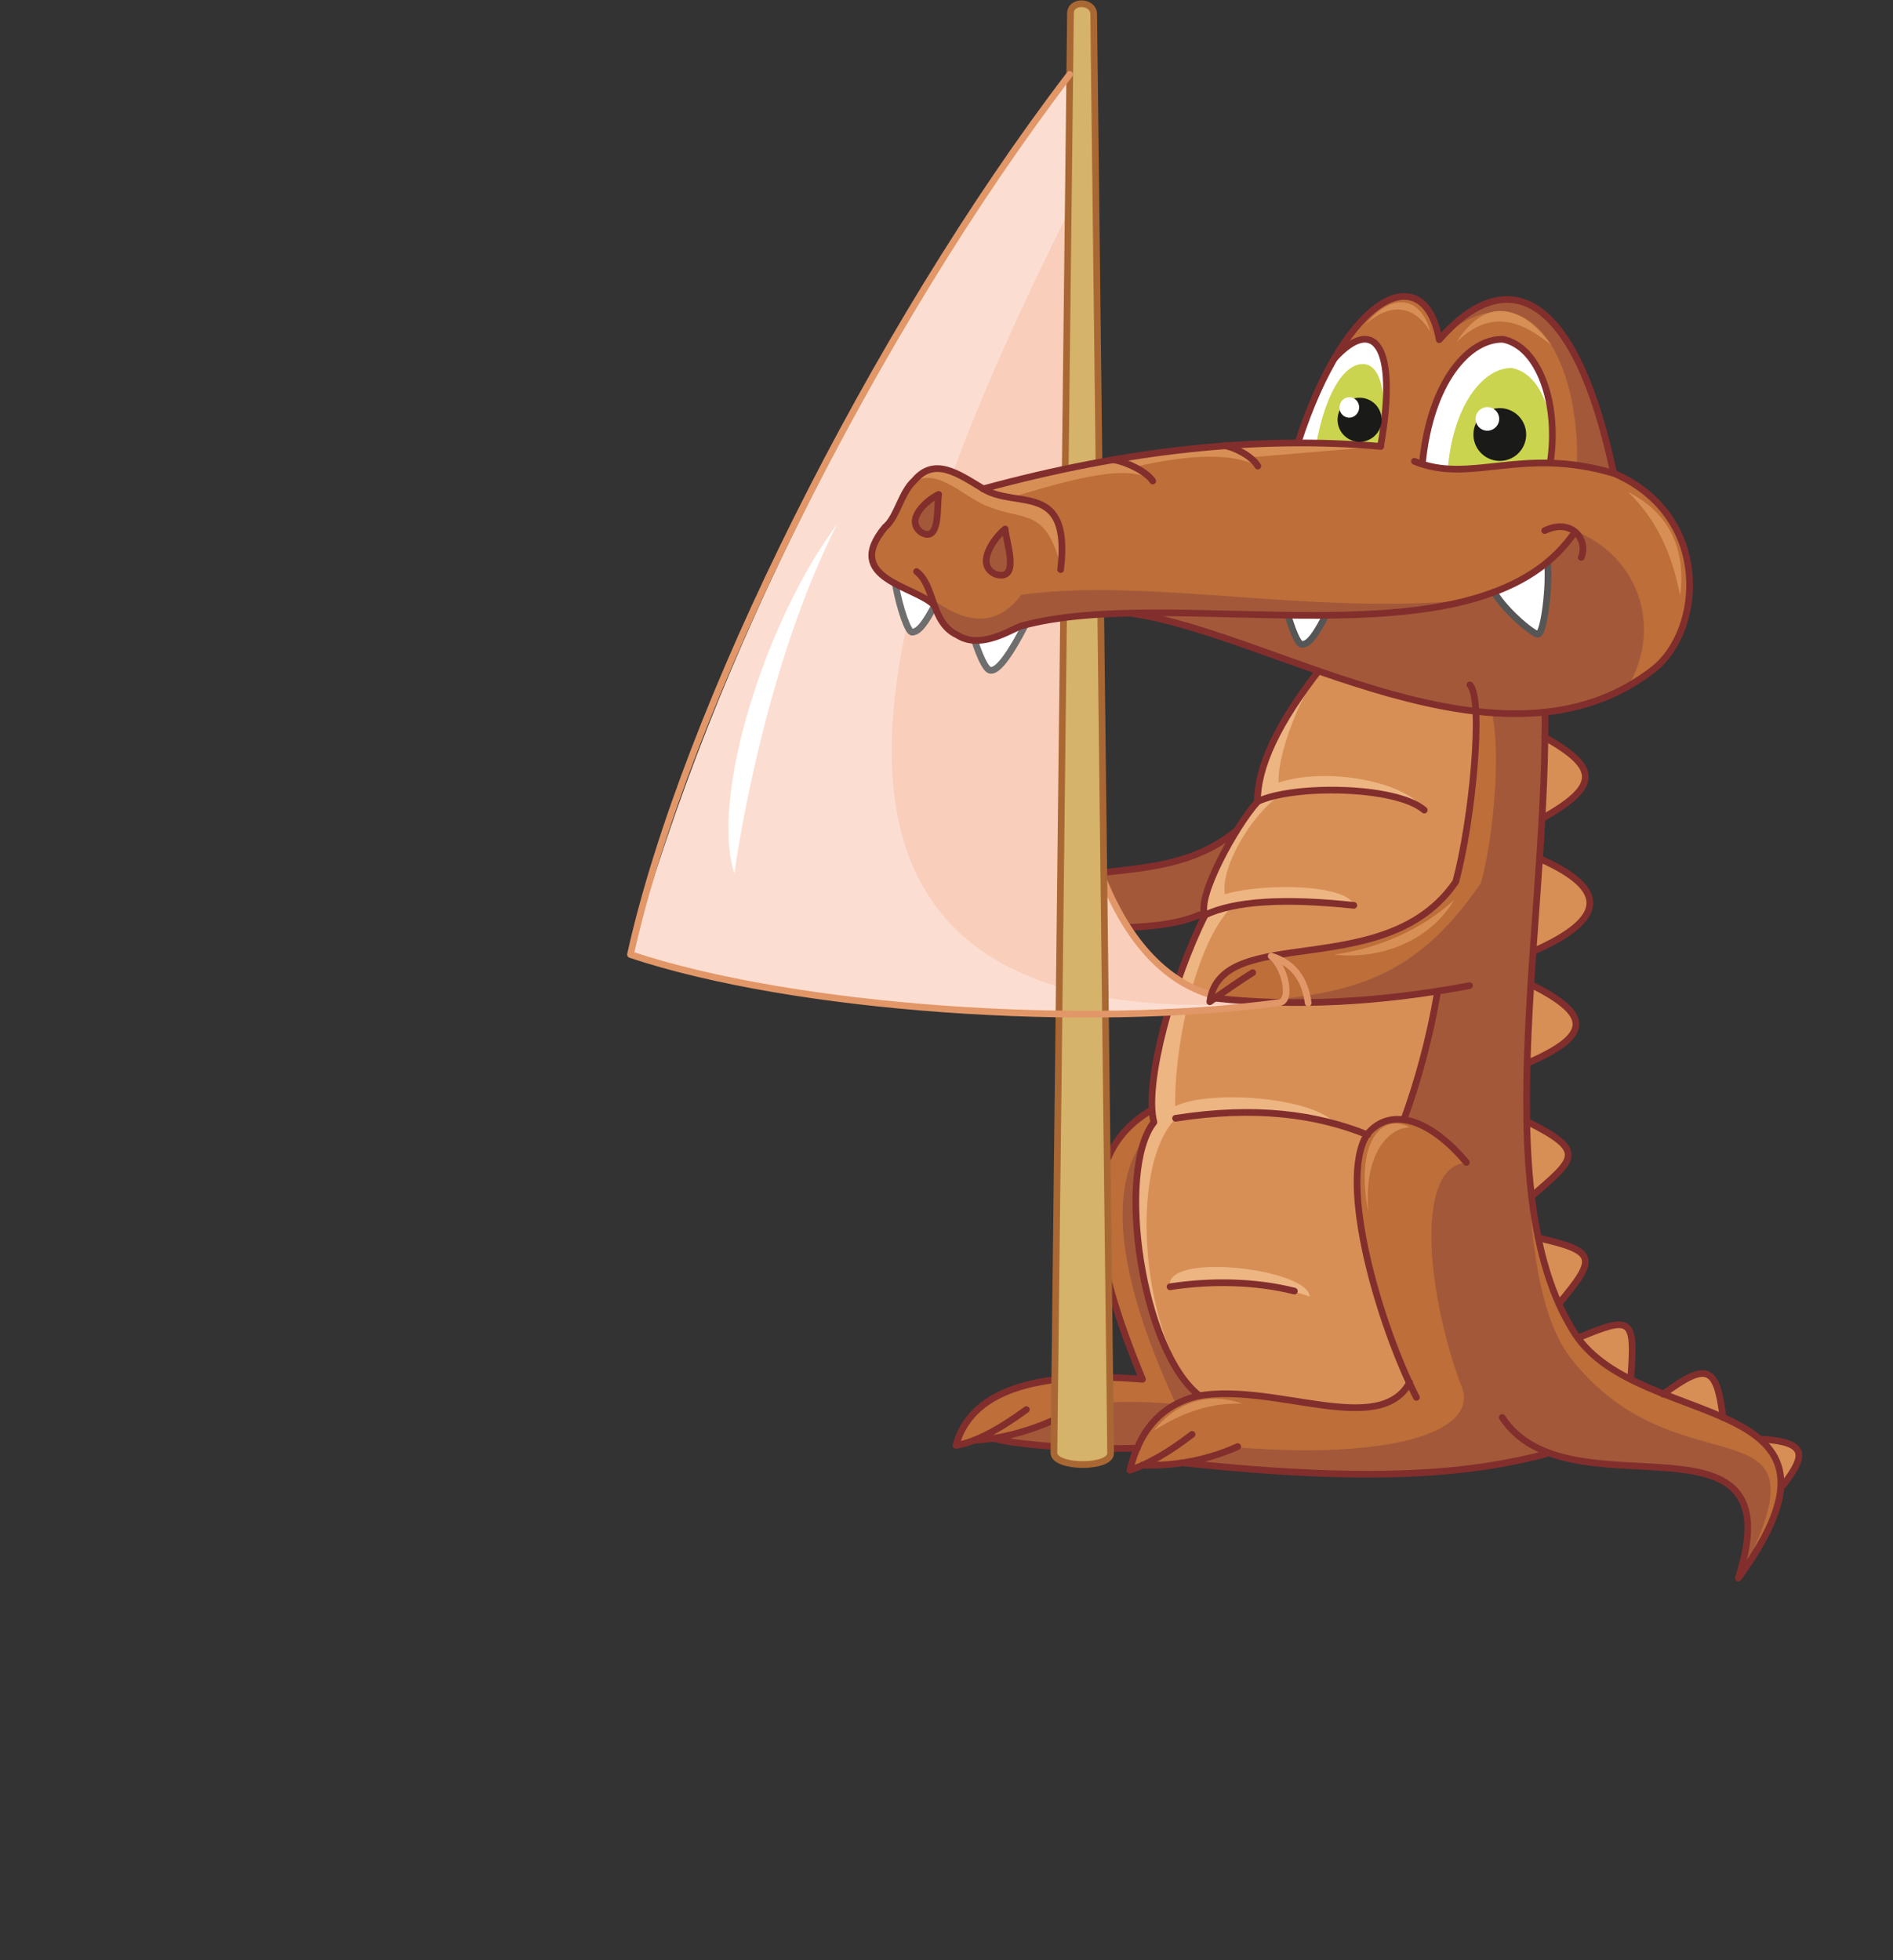 <?xml version="1.0" encoding="utf-8"?>
<!-- Generator: Adobe Illustrator 21.1.0, SVG Export Plug-In . SVG Version: 6.00 Build 0)  -->
<svg version="1.1" id="Layer_1" xmlns="http://www.w3.org/2000/svg" xmlns:xlink="http://www.w3.org/1999/xlink" x="0px" y="0px"
	 viewBox="0 0 481 498" style="enable-background:new 0 0 481 498;" xml:space="preserve">
<rect x="0" y="0" width="481" height="498" fill="#333333" stroke="none"/>
<style type="text/css">
	.st0{fill-rule:evenodd;clip-rule:evenodd;fill:#D88F55;}
	.st1{fill-rule:evenodd;clip-rule:evenodd;fill:#A35939;}
	.st2{fill-rule:evenodd;clip-rule:evenodd;fill:#BD6E39;}
	.st3{fill-rule:evenodd;clip-rule:evenodd;fill:#EDB581;}
	.st4{fill:none;stroke:#822E2D;stroke-width:1.7;stroke-linecap:round;stroke-linejoin:round;stroke-miterlimit:22.926;}
	.st5{fill-rule:evenodd;clip-rule:evenodd;fill:#FBDED1;}
	.st6{fill-rule:evenodd;clip-rule:evenodd;fill:#F9CEBB;}
	.st7{fill:none;stroke:#E29769;stroke-width:1.7;stroke-linecap:round;stroke-linejoin:round;stroke-miterlimit:22.926;}
	.st8{fill-rule:evenodd;clip-rule:evenodd;fill:#D6B36A;}
	.st9{fill:none;stroke:#A96833;stroke-width:1.7;stroke-linecap:round;stroke-linejoin:round;stroke-miterlimit:22.926;}
	.st10{fill-rule:evenodd;clip-rule:evenodd;fill:#FFFFFF;}
	.st11{fill:none;stroke:#6E6E6E;stroke-width:1.7;stroke-linecap:round;stroke-linejoin:round;stroke-miterlimit:22.926;}
	.st12{fill-rule:evenodd;clip-rule:evenodd;fill:#CAD44E;}
	.st13{fill:none;stroke:#575656;stroke-width:1.7;stroke-linecap:round;stroke-linejoin:round;stroke-miterlimit:22.926;}
	.st14{fill-rule:evenodd;clip-rule:evenodd;fill:#1A1A18;}
</style>
<path class="st0" d="M437.9,361l-16.1-6.3C434.1,345.5,435.9,346.5,437.9,361z"/>
<path class="st0" d="M414.4,349.7c-5.5-2.4-9.9-5.7-13.2-9.9C414.5,334.2,415.5,334.7,414.4,349.7z"/>
<path class="st0" d="M453.1,377.1l-5.8-11.7C459.7,366.2,458.8,369.8,453.1,377.1z"/>
<path class="st0" d="M396.1,331.1l-5.2-16.7C405.8,317.9,405.7,319.6,396.1,331.1z"/>
<path class="st0" d="M389.2,303.8l-1.2-19C403.1,292.5,400.4,294.2,389.2,303.8z"/>
<path class="st0" d="M388,270.1l0.9-20C404.1,257.8,404.6,262.9,388,270.1z"/>
<path class="st1" d="M260.6,233.7c17,2.9,31.8,2.5,44.2-1.3l7.6-19.9c-20.8,17-46.4-0.2-58.9,22.3L260.6,233.7z"/>
<path class="st0" d="M390.1,241.5l1.6-23.2C408.4,225.8,408.4,233.3,390.1,241.5z"/>
<path class="st2" d="M247.5,365.9l4.8-0.5c11.1,3,23.7,3.1,36.6,2.5l15.8-13.4l-12-72.6c-20.3,11.7-14.9,38-2.3,68.4
	c-28-2.3-43.7,3.3-47.4,16.8L247.5,365.9z"/>
<path class="st1" d="M253.9,365.9l5.6,1c12.2,1.2,22.8,1.6,35.7,1l15.8-13.4l-12-72.6c-20.3,11.7-16.2,40.3-0.2,74.8
	c-28-2.3-27.5,3.1-35,5.6L253.9,365.9z"/>
<path class="st2" d="M365.3,251.8c-1.9,11.6-4.8,22.5-8.6,32.7c-12.6-3.7-18.4,19.9,1.6,66.8l-53.8,3.2c-9.4,2.7-15.2,9.1-17.4,19.1
	l3.2-1.3l10.2-0.6c34.8,4.2,66.7,4.8,92.3-2.2c20.8,6.7,65.1-13.6,49.1,31.6c36.3-47.7-24.5-36.9-40.6-61.3
	c-8.4-11.6-13-29.4-13.2-54.9c-0.9-36.9,5.9-78,4.4-113l-18.9,2.2c3.6,3.8,0.5,35-3.6,50c-17.7,26-59.7,10.1-62.5,30.5l1.4-1
	C323.5,255.4,342.8,254.5,365.3,251.8z"/>
<path class="st1" d="M365.3,251.8c-1.9,11.6-4.8,22.5-8.6,32.7l9,4.1l7,6.8c-12.9,0.6-10.5,31.7-1.7,55.9
	c6.2,12.6-17.9,19.5-56.5,16.4l-14,4.1c34.8,4.2,68.3,4.8,93.9-2.2c20,8.7,59.9-9.3,47.5,31.6c25.3-48.9-14.9-19.8-43.2-56.7
	c-8.4-11.6-10.5-34-10.7-59.5c-0.9-36.9,5.9-78,4.4-113l-18.6,2.2c9.3-1.1,6.7,35,2.5,50.1c-17.7,26-35.1,28.5-62.5,30.5l1.4-1
	C329.8,255.4,342.8,254.5,365.3,251.8z"/>
<path class="st3" d="M335.8,169.5c15.7,3.4,28.3,4.9,37.8,4.5c2.9,9.9,1.4,27-3.6,50c-18.4,25.2-57.6,9.9-62.5,30.5l1.4-1
	c15.8,2,35,1.1,56.5-1.8c-2.7,13-5.3,23.7-8.6,32.7c-18-1.5-14.4,27.7,1.6,66.8c-9.3,15.1-33.3-0.2-53.6,3.4
	c-15.1-14.2-21.3-51.7-11.6-69.5c-1.3-13.1,3.1-30.7,13-52.6c-1-6.2,4.7-18.3,13.3-28.8C319.3,194,325.4,182.4,335.8,169.5z"/>
<path class="st0" d="M335.8,169.5c15.7,3.4,28.3,4.9,37.8,4.5c2.9,9.9,1.4,27-3.6,50c-18.4,25.2-57.6,9.9-62.5,30.5l1.4-1
	c15.8,2,35,1.1,56.5-1.8c-2.7,13-5.3,23.7-8.6,32.7c-18-1.5-14.4,27.7,1.6,66.8c-9.3,15.1-33.3-0.2-53.6,3.4
	c-14.2-13.2-18.7-57.7-6-70.5c-1.3-13.1,4-43.9,14.4-53.9c-6.5-3.8,3.5-22.9,12.7-28.6C322.5,198.7,328.1,180.2,335.8,169.5z"/>
<path class="st3" d="M322.3,199.8c12.2-5.6,34.9-1.7,39.6,6c-11.7-6.2-25.8-6.9-42.5-2.1L322.3,199.8z"/>
<path class="st3" d="M309.1,228c7.7-3.7,33.3-3.9,34.9,2c-18.9-1.9-28.5-1.3-38.1,2.4L309.1,228z"/>
<path class="st3" d="M298.5,281.1c8.6-4.4,35.5-2.4,40.9,4.5c-16-3.8-34.6-4.5-44.2-0.1L298.5,281.1z"/>
<path class="st3" d="M332.8,329.4c-13.5-4.9-27.7-4.2-35.5-2.5C295.5,318,332.3,322.2,332.8,329.4z"/>
<path class="st0" d="M315.7,356.6c-7.9-0.3-15.1,2.1-22.6,6.9C299,356.2,306.9,353.5,315.7,356.6z"/>
<path class="st0" d="M369.5,228.6c-8.2,7.6-19.4,12.4-30.5,13.9C350.8,243.9,363.4,239,369.5,228.6z"/>
<path class="st0" d="M347.7,308.1c-1.3-14.5,4.8-21.6,10.6-21.7C350.7,282.5,344.3,290.6,347.7,308.1z"/>
<path class="st4" d="M358.2,351.2c-7.7,14.1-34,0.1-53.6,3.4c-9.1,2.1-15,8.4-17.5,18.9c4.8-1.6,10.1-4.7,15.8-9.1"/>
<path class="st4" d="M290.3,372.2c8.5,0.3,16.6-1.3,24.2-4.7"/>
<path class="st4" d="M392.7,369.4c-16.4,4.2-39.8,7.9-92.3,2.2"/>
<path class="st4" d="M247.5,365.9c6.2-0.3,12.8-1.9,20-5"/>
<path class="st4" d="M289,367.9c-15,0.4-30.3-0.8-36.7-2.5"/>
<path class="st4" d="M297.3,326.9c10.3-1.6,21.8-1.4,31.6,1.1"/>
<path class="st4" d="M401.2,339.8c13.3-5.5,14.3-5.1,13.2,9.9"/>
<path class="st4" d="M422.6,354.2c11.2-8.3,13.6-7.1,15.2,5.9"/>
<path class="st4" d="M335.8,169.5c-11.3,14.3-16.3,25.4-16.3,34.2c-5.5,6.1-15.6,24.4-13.3,28.8c-8.1,16.1-15.6,42.8-13,52.6
	c-9.7,12.3-3.2,58.1,11.6,69.5"/>
<path class="st4" d="M319.4,203.7c9-4.4,35.3-4.1,42.5,2.1"/>
<path class="st4" d="M306.1,232.5c7.5-3.6,20.1-4.4,37.9-2.5"/>
<path class="st4" d="M298.7,284.1c20.4-3.2,35.9-1,48.8,4.2"/>
<path class="st4" d="M314.1,211.1c-20.8,17-48.5,3.2-60.5,23.7c5.6-0.5,9.3-1.6,15.8-4"/>
<path class="st4" d="M258.5,234c14.7,1.9,35.8,3.1,46.3-1.6"/>
<path class="st4" d="M447.3,365.6c12.3,0.7,11.5,4.2,5.8,11.7"/>
<path class="st4" d="M365.3,251.8c-2,12-5.1,23.1-8.6,32.7"/>
<path class="st4" d="M372.6,295.3c-9.4-11.2-19.5-14.3-25.3-7c-7.4,12,3.2,48.3,12.6,66.7"/>
<path class="st4" d="M292.6,282c-20.3,11.7-14.9,38-2.3,68.4c-28-2.3-43.7,3.3-47.4,16.8c4.6-0.7,10.5-3.7,17.9-9.1"/>
<path class="st0" d="M392.2,207.7l0.3-20.4C405.8,194.8,406.8,199.5,392.2,207.7z"/>
<path class="st4" d="M392.3,171.8c2.7,55.8-16,130.1,8,167.2c16.7,25.1,76.4,13.7,41.4,61.9c14.8-46.1-43-14.9-60-40.8"/>
<path class="st4" d="M392.5,187.3c13.3,7.5,14.3,12.2-0.3,20.4"/>
<path class="st5" d="M271.8,18.8l8.7,203.5c4.8,16.4,16.5,34.1,45.3,32.1c-56.7,4.9-110,4.8-165.5-12
	C182.2,164.5,221.8,88.7,271.8,18.8z"/>
<path class="st6" d="M273.1,50.7l7.3,171.6c4.8,16.4,16.5,34.1,45.3,32.1C180,267,224.7,146.6,273.1,50.7z"/>
<path class="st4" d="M391.6,218.3c16.7,7.5,16.8,15-1.6,23.2"/>
<path class="st7" d="M307.9,252.8c-11.6-3.4-20.8-13.1-27.4-29"/>
<path class="st4" d="M389,250.1c15.1,7.6,15.7,12.8-0.9,20"/>
<path class="st4" d="M388,284.9c15.1,7.6,12.4,9.3,1.2,19"/>
<path class="st4" d="M390.9,314.5c14.9,3.4,14.9,5.1,5.2,16.7"/>
<path class="st8" d="M267.8,369.1c0,3.9,14.6,4,14.4,0L277.9,3.5c-0.1-3.3-6-3.5-5.9,0L267.8,369.1z"/>
<path class="st9" d="M267.8,369.1c0,3.9,14.6,4,14.4,0L277.9,3.5c-0.1-3.3-6-3.5-5.9,0L267.8,369.1z"/>
<path class="st2" d="M287.8,155.7c-11.3-0.4-20.8,0.7-28.6,3.3c-11.3,6.4-18.6,4.6-21.8-5.3c-4.2-6.6-23.8-4.7-12.5-19.9l3.7-5.9
	c3.5-8.5,9.6-11.8,21.1-3.9c21.7-6.3,47-10.8,80.1-11.7c12.2-37.9,32.1-47.2,35.9-26.2c17.2-19.7,34.6-12.2,44.3,33.9
	c25,13.2,22.8,39.8,10.2,49.8C381.6,200,324,161,287.8,155.7z"/>
<path class="st1" d="M400.7,118.2c0.8-25.3-11.3-52.3-35.1-31.9c17.2-19.7,34.6-12.2,44.3,33.9L400.7,118.2z M287.8,155.7
	c-11.3-0.4-20.8,0.7-28.6,3.3c-11.3,6.4-18.6,4.6-21.8-5.3c-4.2-6.6,10.8,12.7,22.1-2.6c32.2-4.4,72.5,5.1,113.1,1.4
	c10-1.7,19-7.6,27.2-17.8c16.5,6.4,22.6,24.3,14.1,39.3C373.9,194.1,338.1,166.1,287.8,155.7z"/>
<path class="st0" d="M249.8,124.2c29.5-8.8,63.1-12.4,101-10.8l-33.3,2.8l2.1,2.2c-6.1-3.2-16.5-3.2-31.2,0.2l4.6,3.5
	c-5.3-3.7-15.8-2-36.1,4.3l7.2,1.5c5.8,3,6.8,9.2,5.6,16.8c-3.7-15.7-9.1-12.3-18.3-15.9c-6.3-2.2-12.4-9.7-18.9-6.7
	C236.6,116.4,242.9,119.1,249.8,124.2z"/>
<path class="st10" d="M260.5,159.1c-4.3,1.2-9.1,3.2-12.8,3.6c1.8,5.4,3.2,7.9,4.3,7.7C254,170.2,257,165.7,260.5,159.1z"/>
<path class="st11" d="M247.6,162.6c1.8,5.4,3.2,7.9,4.3,7.7c2-0.1,5.1-4.7,8.5-11.3"/>
<path class="st10" d="M237.4,153.8l-10-5.3c1.2,6.5,3.3,12.4,4.3,12.2C233.6,160.5,235.2,157.9,237.4,153.8z"/>
<path class="st11" d="M227.5,148.4c1.2,6.5,3.3,12.4,4.3,12.2c1.8-0.1,3.5-2.7,5.7-6.8"/>
<path class="st0" d="M413.7,125c7.1,6.9,11.1,15.4,13.2,26.3C428.5,139.6,424.1,130.2,413.7,125z"/>
<path class="st10" d="M393.8,117.6c-10.8,0.1-23.3,3.4-32.4,0.3c2-20.9,11.8-31.9,20.5-31.7C391.1,87.9,396.2,102.7,393.8,117.6z"/>
<path class="st10" d="M339.2,90.9l-4.8,9.5l-4.5,12.1l20.9,0.9C355.4,86.9,348.8,80.5,339.2,90.9z"/>
<path class="st12" d="M350.8,113.4l-16.3-0.9c2.2-11.9,6.8-20.4,12.2-20C351.5,93.1,352.6,102.2,350.8,113.4z"/>
<path class="st12" d="M393.8,117.6l-25.9,1.1c1.6-16.6,9.4-25.4,16.3-25.2C391.5,94.9,395.7,105.7,393.8,117.6z"/>
<path class="st4" d="M249.8,124.2c36.3-9.9,69.9-13.5,101-10.8"/>
<path class="st4" d="M329.8,112.5c12.2-37.9,32.1-47.2,35.9-26.2c17.2-19.7,34.6-12.2,44.3,33.9c24.9,10.7,22.8,39.8,10.2,49.8
	c-38.5,30.1-96.2-8.8-132.3-14.1"/>
<path class="st4" d="M269.5,144.7c2.7-22.7-11.2-15.2-19.8-20.6c-6.3-3.8-12.3-8.1-17.4-2c-3.3,2.9-4.4,9.4-7.4,11.8
	c-11,13.2,7.9,15,12.5,19.9"/>
<path class="st1" d="M255.4,134.4c0.2,3.2,4,13.4-2.4,11.5C247.7,143.6,252.4,136.8,255.4,134.4z"/>
<path class="st4" d="M255.4,134.4c0.2,3.2,4,13.4-2.4,11.5C247.7,143.6,252.4,136.8,255.4,134.4z"/>
<path class="st1" d="M238.5,125.6c-0.5,2.9,0.5,12.6-4.5,9.6C229.9,132,235.4,127.1,238.5,125.6z"/>
<path class="st4" d="M238.5,125.6c-0.5,2.9,0.5,12.6-4.5,9.6C229.9,132,235.4,127.1,238.5,125.6z"/>
<path class="st10" d="M393.2,142.8c-4.6,2.9-9.2,5.5-13.6,7.6c3.2,5.3,10.6,11.2,11.3,10.7C392.4,160.3,393.8,148.5,393.2,142.8z"/>
<path class="st13" d="M379.6,150.4c3.2,5.3,10.6,11.2,11.3,10.7c1.5-0.7,2.9-12.5,2.3-18.3"/>
<path class="st10" d="M337,156.4l-9.7,0.1c1.6,5.1,2.8,7.5,3.7,7.2C332.9,163.7,334.7,160.7,337,156.4z"/>
<path class="st13" d="M327.3,156.5c1.6,5.1,2.8,7.5,3.7,7.2c1.8-0.1,3.6-3,5.9-7.4"/>
<path class="st4" d="M311,113.2c3.1,0.5,7.3,2.9,8.6,5.2"/>
<path class="st4" d="M282.9,116.8c3.6,0.6,8.5,3.1,10,5.4"/>
<path class="st4" d="M392.5,134.8c7-3.3,11.1,2.4,9.3,6.8"/>
<path class="st4" d="M409.9,120.2c-23.5-6.9-36.2,2.9-50.5-3"/>
<path class="st4" d="M361.4,117.9c2-20.9,11.8-31.9,20.5-31.7c9.2,1.8,14.3,16.5,12,31.4"/>
<path class="st4" d="M350.8,113.4c4.6-26.4-2-32.9-11.6-22.5"/>
<ellipse transform="matrix(0.13 -0.992 0.992 0.13 221.718 474.147)" class="st14" cx="381.2" cy="110.7" rx="6.7" ry="6.7"/>
<ellipse transform="matrix(0.13 -0.992 0.992 0.13 223.044 467.535)" class="st10" cx="378" cy="106.6" rx="3" ry="3"/>
<ellipse transform="matrix(0.13 -0.992 0.992 0.13 194.509 435.484)" class="st14" cx="345.5" cy="106.9" rx="5.6" ry="5.6"/>
<ellipse transform="matrix(0.131 -0.991 0.991 0.131 195.474 429.678)" class="st10" cx="342.8" cy="103.4" rx="2.6" ry="2.5"/>
<path class="st4" d="M399.5,136.1c-24.9,34.3-100.8,12-140.3,23c-3.9,1.8-10.6,5.7-16,2.2c-6.7-3.1-5.6-12.5-10.3-16.1"/>
<path class="st0" d="M394.1,87.6c-7.1-5.7-15-9.5-24-0.7C378.1,74.3,387.6,78.5,394.1,87.6z"/>
<path class="st0" d="M363.4,84.3c-3-5.4-9.1-8.6-16.5-1.8C354,73.8,361.2,75.6,363.4,84.3z"/>
<path class="st4" d="M373.5,174c3.6,3.8,0.5,35-3.6,50c-17.7,26-59.7,10.1-62.5,30.5c4.1-2.9,7.7-5.4,10.9-7.4"/>
<path class="st4" d="M308.9,253.6c20.1,2.2,41.6,1.1,64.5-3.2"/>
<path class="st7" d="M160.2,242.5c41.6,13.9,115.9,18.9,164.9,12.2c3.3-0.4,1.4-9.2-2.1-11.8c5.8,1.8,8.6,6,9.4,11.9 M160.2,242.5
	c13.8-62.3,62-158.7,111.6-223.6"/>
<path class="st10" d="M186.6,221.9c2.1-14.8,9.7-56.5,26.1-88.7C194.6,157.4,180.3,202.5,186.6,221.9z"/>
</svg>
